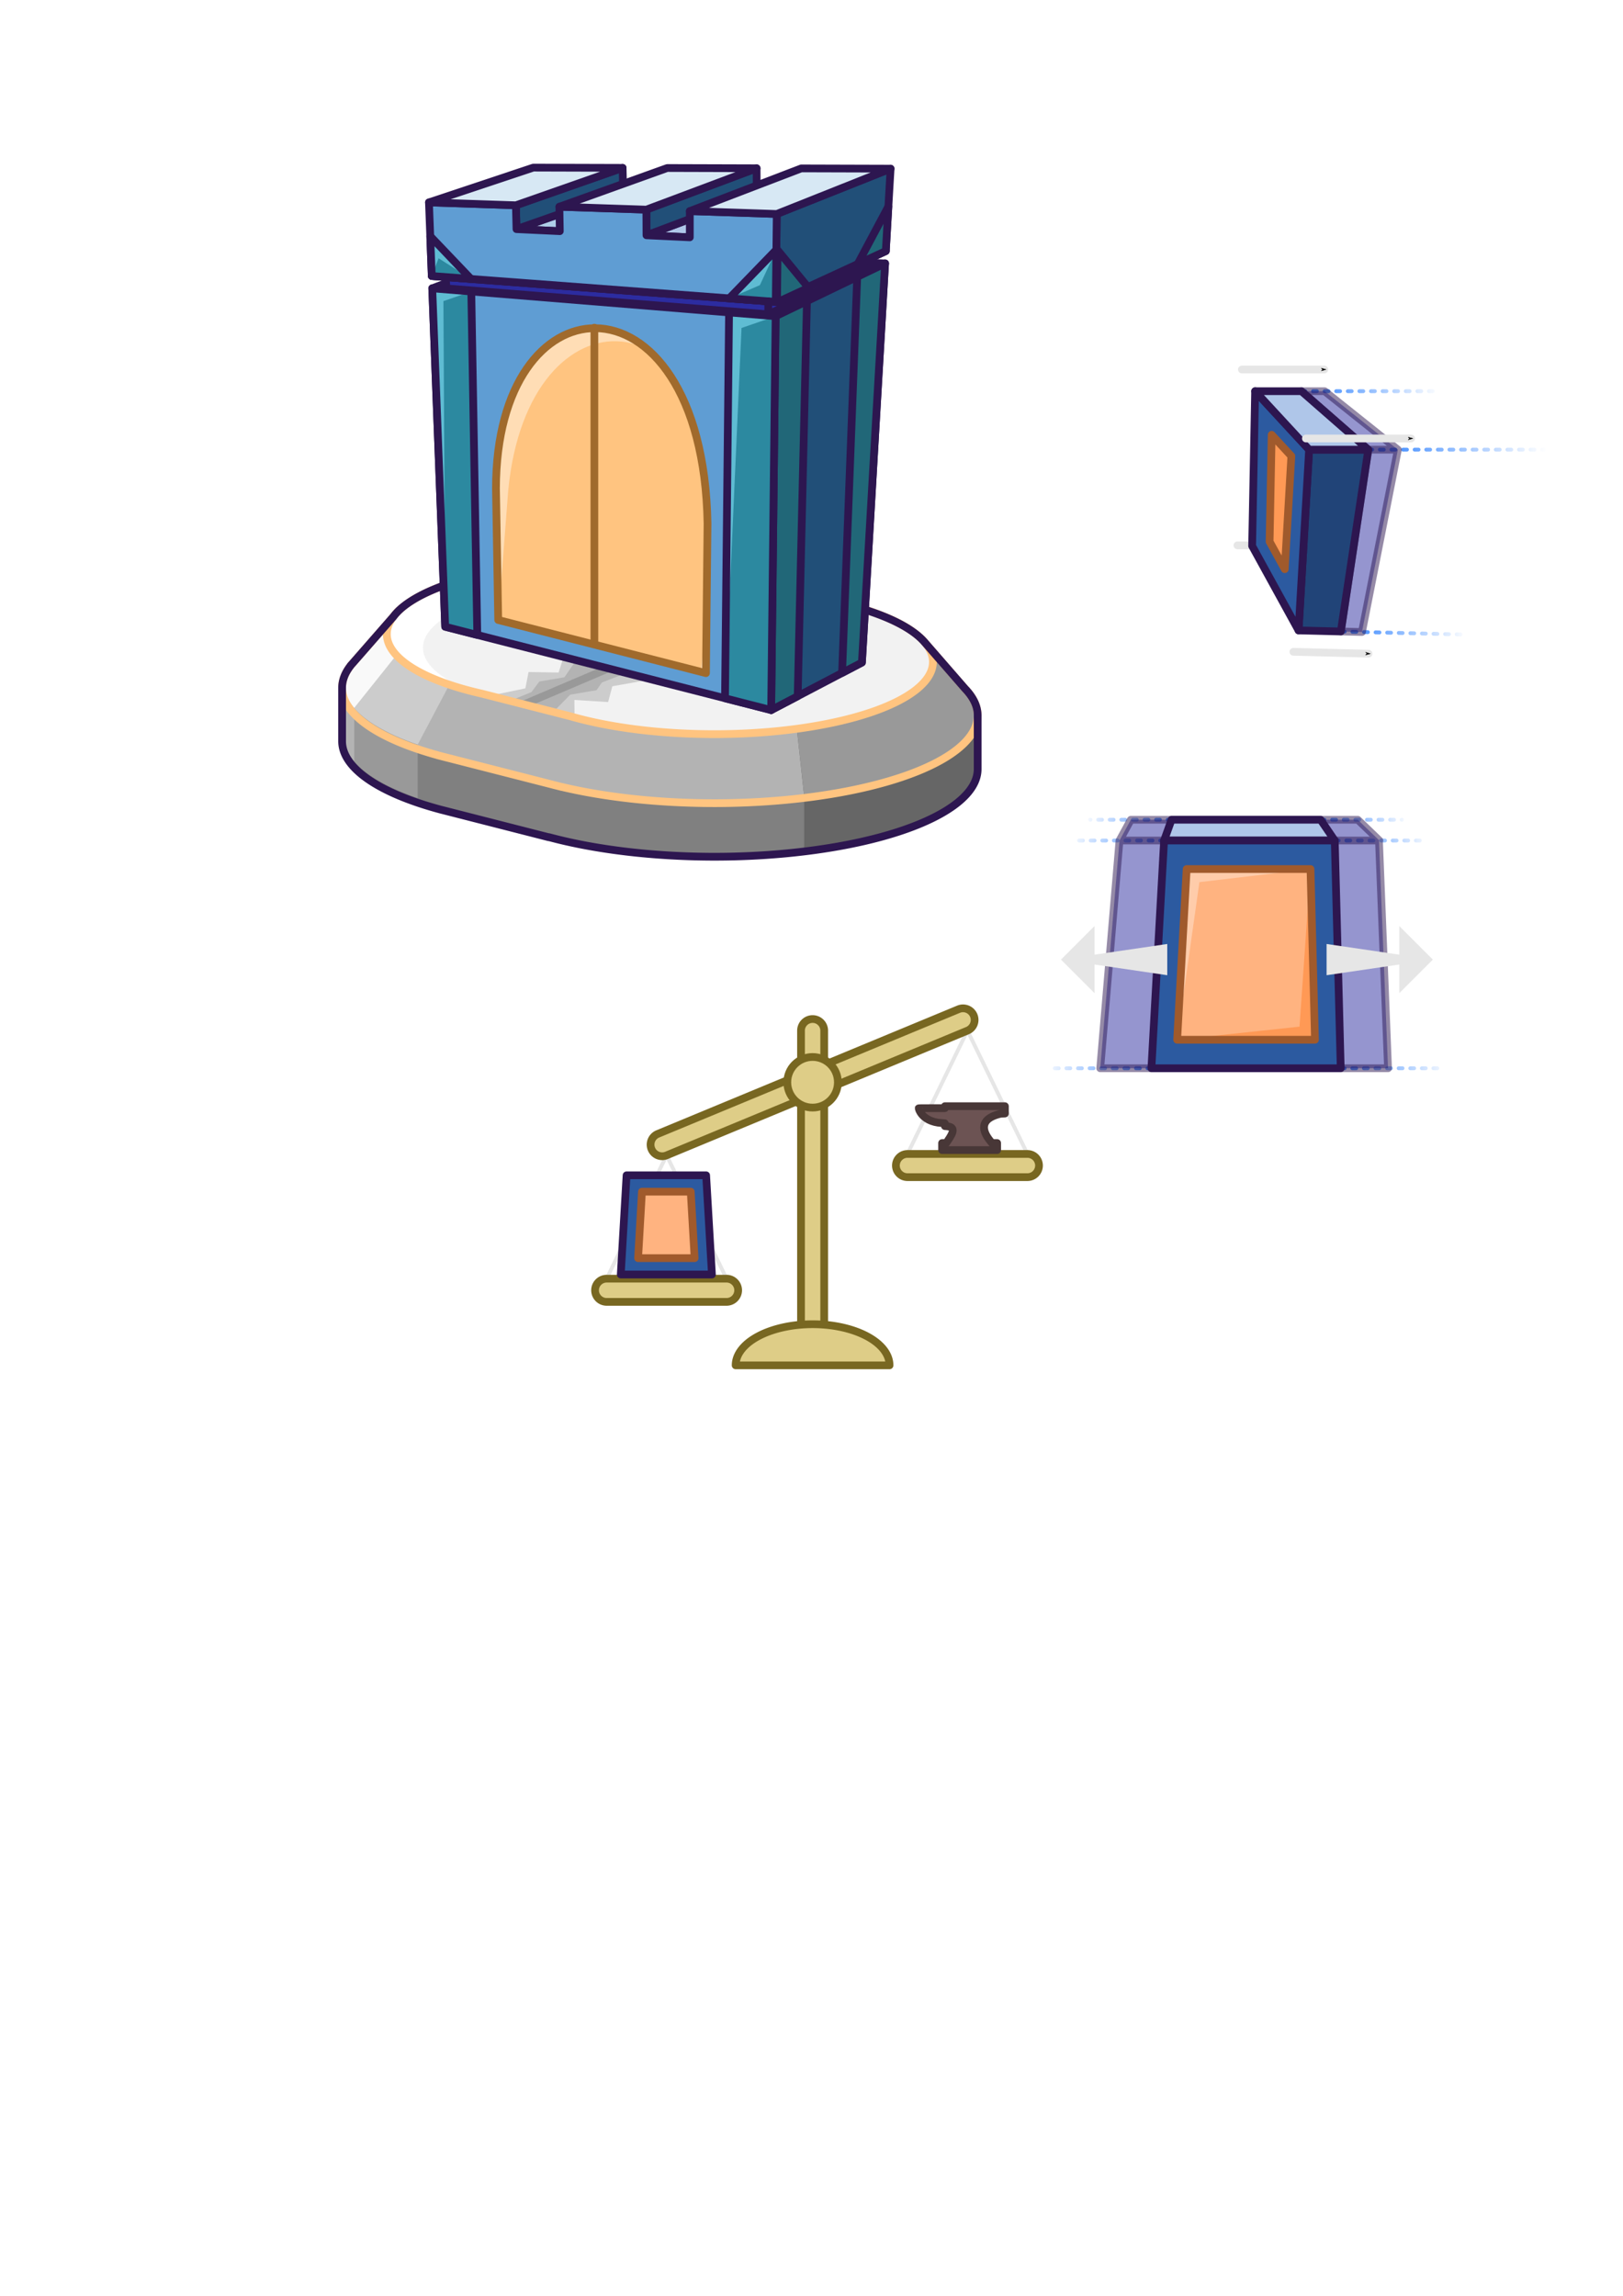 <?xml version="1.0" encoding="UTF-8" standalone="no"?>
<!-- Created with Inkscape (http://www.inkscape.org/) -->

<svg
   width="210mm"
   height="297mm"
   viewBox="0 0 210 297"
   version="1.1"
   id="svg5"
   sodipodi:docname="WallFactory-004.svg"
   inkscape:version="1.1 (c68e22c387, 2021-05-23)"
   xmlns:inkscape="http://www.inkscape.org/namespaces/inkscape"
   xmlns:sodipodi="http://sodipodi.sourceforge.net/DTD/sodipodi-0.dtd"
   xmlns:xlink="http://www.w3.org/1999/xlink"
   xmlns="http://www.w3.org/2000/svg"
   xmlns:svg="http://www.w3.org/2000/svg">
  <sodipodi:namedview
     id="namedview7"
     pagecolor="#ffffff"
     bordercolor="#666666"
     borderopacity="1.0"
     inkscape:pageshadow="2"
     inkscape:pageopacity="0.0"
     inkscape:pagecheckerboard="0"
     inkscape:document-units="mm"
     showgrid="false"
     inkscape:snap-smooth-nodes="true"
     inkscape:object-paths="true"
     inkscape:snap-global="false"
     inkscape:zoom="0.4850447"
     inkscape:cx="63.911635"
     inkscape:cy="188.64241"
     inkscape:window-width="1920"
     inkscape:window-height="951"
     inkscape:window-x="-8"
     inkscape:window-y="-8"
     inkscape:window-maximized="1"
     inkscape:current-layer="layer1"
     inkscape:snap-midpoints="true"
     inkscape:snap-object-midpoints="true"
     inkscape:object-nodes="true"
     inkscape:snap-intersection-paths="false"
     inkscape:snap-center="true" />
  <defs
     id="defs2">
    <inkscape:path-effect
       effect="taper_stroke"
       id="path-effect2362"
       is_visible="true"
       lpeversion="1"
       stroke_width="1.9"
       attach_start="0.5"
       end_offset="0.5"
       start_smoothing="0.5"
       end_smoothing="0.5"
       jointype="extrapolated"
       start_shape="center"
       end_shape="center"
       miter_limit="100" />
    <linearGradient
       inkscape:collect="always"
       xlink:href="#linearGradient470802"
       id="linearGradient470804"
       x1="165.149"
       y1="65.253"
       x2="178.032"
       y2="65.253"
       gradientUnits="userSpaceOnUse"
       gradientTransform="matrix(1.418,0,0,1.418,-66.046,-41.938)" />
    <linearGradient
       inkscape:collect="always"
       id="linearGradient470802">
      <stop
         style="stop-color:#2a7fff;stop-opacity:1;"
         offset="0"
         id="stop470798" />
      <stop
         style="stop-color:#2a7fff;stop-opacity:0;"
         offset="1"
         id="stop470800" />
    </linearGradient>
    <linearGradient
       inkscape:collect="always"
       xlink:href="#linearGradient470802"
       id="linearGradient470812"
       x1="171.25"
       y1="70.586"
       x2="187.65"
       y2="70.586"
       gradientUnits="userSpaceOnUse"
       gradientTransform="matrix(1.418,0,0,1.418,-66.046,-41.938)" />
    <linearGradient
       inkscape:collect="always"
       xlink:href="#linearGradient470802"
       id="linearGradient470820"
       x1="168.743"
       y1="87.311"
       x2="180.514"
       y2="87.311"
       gradientUnits="userSpaceOnUse"
       gradientTransform="matrix(1.418,0,0,1.418,-66.046,-41.938)" />
    <marker
       style="overflow:visible"
       id="Arrow1Send"
       refX="0"
       refY="0"
       orient="auto"
       inkscape:stockid="Arrow1Send"
       inkscape:isstock="true">
      <path
         transform="matrix(-0.2,0,0,-0.2,-1.2,0)"
         style="fill:context-stroke;fill-rule:evenodd;stroke:context-stroke;stroke-width:1pt"
         d="M 0,0 5,-5 -12.5,0 5,5 Z"
         id="path17495" />
    </marker>
    <marker
       style="overflow:visible"
       id="marker471070"
       refX="0"
       refY="0"
       orient="auto"
       inkscape:stockid="Arrow1Send"
       inkscape:isstock="true">
      <path
         transform="matrix(-0.2,0,0,-0.2,-1.2,0)"
         style="fill:context-stroke;fill-rule:evenodd;stroke:context-stroke;stroke-width:1pt"
         d="M 0,0 5,-5 -12.5,0 5,5 Z"
         id="path471068" />
    </marker>
    <marker
       style="overflow:visible"
       id="marker471074"
       refX="0"
       refY="0"
       orient="auto"
       inkscape:stockid="Arrow1Send"
       inkscape:isstock="true">
      <path
         transform="matrix(-0.2,0,0,-0.2,-1.2,0)"
         style="fill:context-stroke;fill-rule:evenodd;stroke:context-stroke;stroke-width:1pt"
         d="M 0,0 5,-5 -12.5,0 5,5 Z"
         id="path471072" />
    </marker>
    <marker
       style="overflow:visible"
       id="marker471078"
       refX="0"
       refY="0"
       orient="auto"
       inkscape:stockid="Arrow1Send"
       inkscape:isstock="true">
      <path
         transform="matrix(-0.2,0,0,-0.2,-1.2,0)"
         style="fill:context-stroke;fill-rule:evenodd;stroke:context-stroke;stroke-width:1pt"
         d="M 0,0 5,-5 -12.5,0 5,5 Z"
         id="path471076" />
    </marker>
    <linearGradient
       inkscape:collect="always"
       xlink:href="#linearGradient470802"
       id="linearGradient618958"
       gradientTransform="matrix(5.204,0,0,0.893,-172.704,-153.616)"
       x1="66.181"
       y1="292.514"
       x2="68.783"
       y2="292.514"
       gradientUnits="userSpaceOnUse" />
    <linearGradient
       inkscape:collect="always"
       xlink:href="#linearGradient470802"
       id="linearGradient618964"
       gradientUnits="userSpaceOnUse"
       gradientTransform="matrix(-5.204,0,0,0.893,496.029,-153.616)"
       x1="66.181"
       y1="292.514"
       x2="68.783"
       y2="292.514" />
    <linearGradient
       inkscape:collect="always"
       xlink:href="#linearGradient470802"
       id="linearGradient618969"
       gradientUnits="userSpaceOnUse"
       gradientTransform="matrix(-4.75,0,0,1.786,466.826,-418.657)"
       x1="66.181"
       y1="292.514"
       x2="68.783"
       y2="292.514" />
    <linearGradient
       inkscape:collect="always"
       xlink:href="#linearGradient470802"
       id="linearGradient618974"
       gradientUnits="userSpaceOnUse"
       gradientTransform="matrix(4.75,0,0,1.786,-144.369,-418.657)"
       x1="66.181"
       y1="292.514"
       x2="68.783"
       y2="292.514" />
    <linearGradient
       inkscape:collect="always"
       xlink:href="#linearGradient470802"
       id="linearGradient618979"
       gradientUnits="userSpaceOnUse"
       gradientTransform="matrix(5.929,0,0,2.229,-220.06,-516.824)"
       x1="66.181"
       y1="292.514"
       x2="68.783"
       y2="292.514" />
    <linearGradient
       inkscape:collect="always"
       xlink:href="#linearGradient470802"
       id="linearGradient618984"
       gradientUnits="userSpaceOnUse"
       gradientTransform="matrix(-5.929,0,0,2.229,542.517,-516.824)"
       x1="66.181"
       y1="292.514"
       x2="68.783"
       y2="292.514" />
    <linearGradient
       inkscape:collect="always"
       xlink:href="#linearGradient470802"
       id="linearGradient800263"
       gradientUnits="userSpaceOnUse"
       gradientTransform="matrix(11.133,0,0,1.91,-509.564,-441.351)"
       x1="66.181"
       y1="292.514"
       x2="68.783"
       y2="292.514" />
  </defs>
  <g
     inkscape:label="Layer 1"
     inkscape:groupmode="layer"
     id="layer1">
    <path
       id="path842028"
       style="opacity:1;fill:#f9f9f9;fill-opacity:1;stroke:#cccccc;stroke-width:0.5;stroke-linecap:round;stroke-linejoin:round;stroke-miterlimit:4;stroke-dasharray:none;stroke-dashoffset:0;stroke-opacity:1"
       d="m 244.376,120.825 a 3.409,2.659 0 0 0 -2.926,1.298 2.182,2.114 0 0 0 -1.165,-0.343 2.182,2.114 0 0 0 -2.138,1.7 3.477,2.591 0 0 0 -1.339,-0.2 3.477,2.591 0 0 0 -3.477,2.591 3.477,2.591 0 0 0 3.477,2.591 3.477,2.591 0 0 0 1.95,-0.448 3.409,2.591 0 0 0 3.027,1.402 3.409,2.591 0 0 0 2.673,-0.985 2.591,2.046 0 0 0 2.1,0.849 2.591,2.046 0 0 0 2.022,-0.769 3.477,2.182 0 0 0 2.819,0.905 3.477,2.182 0 0 0 3.477,-2.182 3.477,2.182 0 0 0 -2.587,-2.109 3.477,2.523 0 0 0 0.132,-0.686 3.477,2.523 0 0 0 -3.477,-2.523 3.477,2.523 0 0 0 -1.582,0.286 3.409,2.659 0 0 0 -2.986,-1.377 z" />
    <path
       id="path841757"
       style="opacity:1;fill:#f9f9f9;fill-opacity:1;stroke:#cccccc;stroke-width:0.5;stroke-linecap:round;stroke-linejoin:round;stroke-miterlimit:4;stroke-dasharray:none;stroke-dashoffset:0;stroke-opacity:1"
       d="m 237.734,125.325 a 2.722,2.366 0 0 0 -2.366,1.197 4.964,3.527 0 0 0 -3.612,-1.108 4.964,3.527 0 0 0 -4.099,1.541 3.79,2.768 0 0 0 -0.492,-0.023 3.79,2.768 0 0 0 -3.79,2.768 3.79,2.768 0 0 0 3.79,2.768 3.79,2.768 0 0 0 2.116,-0.472 4.964,3.527 0 0 0 2.475,0.472 4.964,3.527 0 0 0 2.694,-0.565 4.324,2.634 0 0 0 3.285,0.922 4.324,2.634 0 0 0 4.324,-2.634 4.324,2.634 0 0 0 -1.649,-2.069 2.722,2.366 0 0 0 0.047,-0.431 2.722,2.366 0 0 0 -2.722,-2.366 z" />
    <path
       style="opacity:1;fill:#afc6e9;fill-opacity:1;stroke:#2d1650;stroke-width:1;stroke-linecap:round;stroke-linejoin:round;stroke-miterlimit:4;stroke-dasharray:none;stroke-dashoffset:0;stroke-opacity:1"
       d="m 97.915,25.085 -8.662,5.618 -5.606,-0.265 z"
       id="path706958" />
    <path
       style="opacity:1;fill:#214f78;fill-opacity:1;stroke:#2d1650;stroke-width:1;stroke-linecap:round;stroke-linejoin:round;stroke-miterlimit:4;stroke-dasharray:none;stroke-dashoffset:0;stroke-opacity:1"
       d="m 97.898,21.768 0.017,3.317 -14.268,5.352 -0.017,-3.317 z"
       id="path706954" />
    <path
       style="opacity:1;fill:#afcee9;fill-opacity:1;stroke:#2d1650;stroke-width:1;stroke-linecap:round;stroke-linejoin:round;stroke-miterlimit:4;stroke-dasharray:none;stroke-dashoffset:0;stroke-opacity:1"
       d="m 80.635,24.8 -8.202,5.106 -5.606,-0.265 z"
       id="path706956" />
    <path
       style="opacity:1;fill:#214f78;fill-opacity:1;stroke:#2d1650;stroke-width:1;stroke-linecap:round;stroke-linejoin:round;stroke-miterlimit:4;stroke-dasharray:none;stroke-dashoffset:0;stroke-opacity:1"
       d="m 80.561,21.717 0.074,3.083 -13.808,4.841 -0.074,-3.083 z"
       id="path706919" />
    <path
       style="opacity:1;fill:none;fill-opacity:1;stroke:#2d1650;stroke-width:1;stroke-linecap:round;stroke-linejoin:round;stroke-miterlimit:4;stroke-dasharray:none;stroke-dashoffset:0;stroke-opacity:1"
       d="M 114.521,34.079 69.548,32.107 55.929,37.299"
       id="path638929"
       sodipodi:nodetypes="ccc" />
    <path
       style="opacity:1;fill:#2c2ca0;fill-opacity:1;stroke:#2d1650;stroke-width:1;stroke-linecap:round;stroke-linejoin:round;stroke-miterlimit:4;stroke-dasharray:none;stroke-dashoffset:0;stroke-opacity:1"
       d="m 57.674,35.843 0.09,1.471 41.645,3.354 13.278,-6.347 0.064,-0.982 -13.341,5.641 z"
       id="path644515" />
    <path
       style="opacity:1;fill:none;fill-opacity:1;stroke:url(#linearGradient618964);stroke-width:0.5;stroke-linecap:round;stroke-linejoin:round;stroke-miterlimit:4;stroke-dasharray:0.5, 1;stroke-dashoffset:0;stroke-opacity:1"
       d="M 150.621,108.736 H 139.08"
       id="path618962" />
    <path
       style="opacity:1;fill:none;fill-opacity:1;stroke:url(#linearGradient618969);stroke-width:0.5;stroke-linecap:round;stroke-linejoin:round;stroke-miterlimit:4;stroke-dasharray:0.5, 1;stroke-dashoffset:0;stroke-opacity:1"
       d="M 151.586,106.048 H 141.053"
       id="path618967" />
    <path
       style="opacity:1;fill:none;fill-opacity:1;stroke:url(#linearGradient618974);stroke-width:0.5;stroke-linecap:round;stroke-linejoin:round;stroke-miterlimit:4;stroke-dasharray:0.5, 1;stroke-dashoffset:0;stroke-opacity:1"
       d="m 170.871,106.048 h 10.533"
       id="path618972" />
    <path
       style="opacity:1;fill:none;fill-opacity:1;stroke:url(#linearGradient618979);stroke-width:0.5;stroke-linecap:round;stroke-linejoin:round;stroke-miterlimit:4;stroke-dasharray:0.5, 1;stroke-dashoffset:0;stroke-opacity:1"
       d="m 173.475,138.198 h 13.149"
       id="path618977" />
    <path
       style="opacity:1;fill:none;fill-opacity:1;stroke:url(#linearGradient618984);stroke-width:0.5;stroke-linecap:round;stroke-linejoin:round;stroke-miterlimit:4;stroke-dasharray:0.5, 1;stroke-dashoffset:0;stroke-opacity:1"
       d="M 148.982,138.198 H 135.833"
       id="path618982" />
    <path
       style="opacity:1;fill:none;fill-opacity:1;stroke:url(#linearGradient618958);stroke-width:0.5;stroke-linecap:round;stroke-linejoin:round;stroke-miterlimit:4;stroke-dasharray:0.5, 1;stroke-dashoffset:0;stroke-opacity:1"
       d="m 172.704,108.736 h 11.541"
       id="path613699" />
    <path
       id="path608787"
       style="opacity:0.5;fill:#2c2ca0;fill-opacity:1;stroke:#2d1650;stroke-width:1;stroke-linecap:round;stroke-linejoin:round;stroke-miterlimit:4;stroke-dasharray:none;stroke-dashoffset:0;stroke-opacity:1"
       d="m 144.851,108.736 -2.492,29.461 h 37.239 l -1.173,-29.461 z m 0,0 h 33.623 l -2.79,-2.688 h -29.365 z" />
    <path
       id="path549712"
       style="fill:#808080;stroke:none;stroke-width:3.78;stroke-linecap:round;stroke-linejoin:round;stroke-opacity:1;fill-opacity:1"
       d="M 295.629 274.297 A 106.749 35.259 0 0 0 194.516 298.254 L 194.512 298.254 L 194.424 298.354 A 106.749 35.259 0 0 0 192.127 300.982 L 172.217 323.748 A 128.593 42.805 0 0 0 171.287 324.811 L 171.105 325.018 L 171.143 325.018 A 128.593 42.805 0 0 0 167.035 335.703 L 167.035 361.852 A 128.593 42.805 0 0 0 214.822 395.145 L 214.824 395.15 L 267.957 408.729 L 268.059 408.684 A 128.593 42.805 0 0 0 348.766 418.236 A 128.593 42.805 0 0 0 477.359 375.432 L 477.359 349.283 A 128.593 42.805 0 0 0 473.277 338.598 L 473.285 338.598 L 473.201 338.502 A 128.593 42.805 0 0 0 471.16 336.156 L 451.797 313.912 L 451.795 313.912 A 106.749 35.259 0 0 0 384.328 289.98 A 106.749 35.259 0 0 0 295.629 274.297 z "
       transform="scale(0.265)" />
    <path
       style="opacity:1;fill:none;fill-opacity:1;stroke:#e6e6e6;stroke-width:0.5;stroke-linecap:round;stroke-linejoin:round;stroke-miterlimit:4;stroke-dasharray:none;stroke-dashoffset:0;stroke-opacity:1"
       d="m 86.252,149.464 7.757,15.953"
       id="path529079"
       sodipodi:nodetypes="cc" />
    <path
       style="opacity:1;fill:none;fill-opacity:1;stroke:#e6e6e6;stroke-width:0.5;stroke-linecap:round;stroke-linejoin:round;stroke-miterlimit:4;stroke-dasharray:none;stroke-dashoffset:0;stroke-opacity:1"
       d="m 86.252,149.464 -7.757,15.953"
       id="path529161"
       sodipodi:nodetypes="cc" />
    <path
       style="opacity:1;fill:none;fill-opacity:1;stroke:#e6e6e6;stroke-width:0.5;stroke-linecap:round;stroke-linejoin:round;stroke-miterlimit:4;stroke-dasharray:none;stroke-dashoffset:0;stroke-opacity:1"
       d="m 125.18,133.329 7.757,15.953"
       id="path529268"
       sodipodi:nodetypes="cc" />
    <path
       style="opacity:1;fill:none;fill-opacity:1;stroke:#e6e6e6;stroke-width:0.5;stroke-linecap:round;stroke-linejoin:round;stroke-miterlimit:4;stroke-dasharray:none;stroke-dashoffset:0;stroke-opacity:1"
       d="m 125.18,133.329 -7.757,15.953"
       id="path529270"
       sodipodi:nodetypes="cc" />
    <path
       id="path545593"
       style="fill:#b3b3b3;stroke:none;stroke-width:3.78;stroke-linecap:round;stroke-linejoin:round;fill-opacity:1"
       d="M 295.629 292.898 A 128.593 42.805 0 0 0 231.348 298.631 L 194.514 298.256 L 172.217 323.748 A 128.593 42.805 0 0 0 171.289 324.811 L 171.107 325.018 L 171.143 325.018 A 128.593 42.805 0 0 0 167.035 335.705 A 128.593 42.805 0 0 0 213.648 368.654 L 213.66 368.688 L 215.379 369.127 A 128.593 42.805 0 0 0 219.406 370.156 L 268.477 382.695 A 128.593 42.805 0 0 0 272.551 383.736 L 274.221 384.164 L 274.252 384.143 A 128.593 42.805 0 0 0 348.766 392.09 A 128.593 42.805 0 0 0 477.359 349.283 A 128.593 42.805 0 0 0 473.277 338.598 L 473.285 338.598 L 473.201 338.502 A 128.593 42.805 0 0 0 471.16 336.156 L 451.797 313.912 L 419.717 313.586 A 128.593 42.805 0 0 0 408.26 311.361 L 398.66 300.334 L 366.582 300.008 A 128.593 42.805 0 0 0 295.629 292.898 z "
       transform="scale(0.265)" />
    <path
       id="path8609"
       style="font-variation-settings:normal;opacity:1;vector-effect:none;fill:#666666;fill-opacity:1;stroke:none;stroke-width:1;stroke-linecap:butt;stroke-linejoin:miter;stroke-miterlimit:4;stroke-dasharray:none;stroke-dashoffset:0;stroke-opacity:1;-inkscape-stroke:none;stop-color:#000000;stop-opacity:1"
       d="m 107.81,89.268 -4.725,4.847 0.966,8.925 v 6.915 a 34.024,11.326 0 0 0 22.25,-10.623 v -6.918 h -7.089 A 34.024,11.326 0 0 0 107.81,89.268 Z" />
    <path
       id="path3977"
       style="font-variation-settings:normal;opacity:1;vector-effect:none;fill:#999999;fill-opacity:1;stroke:none;stroke-width:1;stroke-linecap:butt;stroke-linejoin:miter;stroke-miterlimit:4;stroke-dasharray:none;stroke-dashoffset:0;stroke-opacity:1;-inkscape-stroke:none;stop-color:#000000;stop-opacity:1"
       d="m 52.321,88.2 a 34.024,11.326 0 0 0 -0.743,0.286 h -7.089 v 6.918 a 34.024,11.326 0 0 0 9.558,7.844 v -6.918 z" />
    <path
       id="path3767"
       style="font-variation-settings:normal;opacity:1;vector-effect:none;fill:#b3b3b3;fill-opacity:1;stroke:none;stroke-width:1;stroke-linecap:butt;stroke-linejoin:miter;stroke-miterlimit:4;stroke-dasharray:none;stroke-dashoffset:0;stroke-opacity:1;-inkscape-stroke:none;stop-color:#000000;stop-opacity:1"
       d="m 44.489,88.486 v 6.918 a 34.024,11.326 0 0 0 1.346,3.092 v -6.918 l 0.223,-3.092 z" />
    <path
       id="path8691"
       style="font-variation-settings:normal;opacity:1;vector-effect:none;fill:#999999;fill-opacity:1;stroke:none;stroke-width:1;stroke-linecap:butt;stroke-linejoin:miter;stroke-miterlimit:4;stroke-dasharray:none;stroke-dashoffset:0;stroke-opacity:1;-inkscape-stroke:none;stop-color:#000000;stop-opacity:1"
       d="m 113.921,82.999 -10.835,11.116 0.966,8.923 a 34.024,11.326 0 0 0 22.25,-10.623 34.024,11.326 0 0 0 -1.08,-2.827 h 0.002 l -0.022,-0.025 a 34.024,11.326 0 0 0 -0.54,-0.621 l -5.123,-5.885 z" />
    <path
       id="path3408"
       style="font-variation-settings:normal;opacity:1;vector-effect:none;fill:#cccccc;fill-opacity:1;stroke:none;stroke-width:1;stroke-linecap:butt;stroke-linejoin:miter;stroke-miterlimit:4;stroke-dasharray:none;stroke-dashoffset:0;stroke-opacity:1;-inkscape-stroke:none;stop-color:#000000;stop-opacity:1"
       d="m 63.557,78.329 a 34.024,11.326 0 0 0 -2.053,0.348 l -9.746,-0.099 -5.899,6.745 a 34.024,11.326 0 0 0 -0.246,0.281 l -0.048,0.055 h 0.009 a 34.024,11.326 0 0 0 -1.087,2.827 34.024,11.326 0 0 0 9.558,7.844 z" />
    <path
       id="path3262"
       style="fill:#f9f9f9;stroke:none;stroke-width:1;stroke-linecap:round;stroke-linejoin:round"
       d="m 51.759,78.577 -5.899,6.745 a 34.024,11.326 0 0 0 -0.246,0.281 l -0.048,0.055 h 0.009 a 34.024,11.326 0 0 0 -1.087,2.827 34.024,11.326 0 0 0 1.346,3.092 l 9.861,-12.344 -0.474,-0.622 z" />
    <path
       id="path3355"
       style="fill:none;stroke:#ffc480;stroke-width:3.78;stroke-linecap:round;stroke-linejoin:round;stroke-opacity:1"
       d="M 295.629 292.898 A 128.593 42.805 0 0 0 231.348 298.631 L 194.514 298.256 L 172.217 323.748 A 128.593 42.805 0 0 0 171.289 324.811 L 171.107 325.018 L 171.143 325.018 A 128.593 42.805 0 0 0 167.035 335.705 A 128.593 42.805 0 0 0 213.648 368.654 L 213.66 368.688 L 215.379 369.127 A 128.593 42.805 0 0 0 219.406 370.156 L 268.477 382.695 A 128.593 42.805 0 0 0 272.551 383.736 L 274.221 384.164 L 274.252 384.143 A 128.593 42.805 0 0 0 348.766 392.09 A 128.593 42.805 0 0 0 477.359 349.283 A 128.593 42.805 0 0 0 473.277 338.598 L 473.285 338.598 L 473.201 338.502 A 128.593 42.805 0 0 0 471.16 336.156 L 451.797 313.912 L 419.717 313.586 A 128.593 42.805 0 0 0 408.26 311.361 L 398.66 300.334 L 366.582 300.008 A 128.593 42.805 0 0 0 295.629 292.898 z "
       transform="scale(0.265)" />
    <path
       id="path544574"
       style="fill:#f2f2f2;stroke:none;stroke-width:3.78;stroke-linecap:round;stroke-linejoin:round;fill-opacity:1"
       d="M 295.629 274.299 A 106.749 35.259 0 0 0 188.879 309.557 A 106.749 35.259 0 0 0 225.094 336.02 L 225.09 336.021 L 225.143 336.035 A 106.749 35.259 0 0 0 235.422 338.662 L 278.268 349.611 A 106.749 35.259 0 0 0 288.492 352.225 L 288.883 352.324 L 288.896 352.32 A 106.749 35.259 0 0 0 348.766 358.396 A 106.749 35.259 0 0 0 455.514 323.137 A 106.749 35.259 0 0 0 384.197 289.877 A 106.749 35.259 0 0 0 295.629 274.299 z "
       transform="scale(0.265)" />
    <path
       style="opacity:1;fill:#cccccc;fill-opacity:1;stroke:none;stroke-width:1;stroke-linecap:round;stroke-linejoin:round;stroke-miterlimit:4;stroke-dasharray:none;stroke-dashoffset:0;stroke-opacity:1"
       d="m 63.646,89.951 4.334,-0.901 0.409,-2.114 3.887,0.068 0.614,-1.909 6.711,1.337 4.267,1.527 -4.637,0.818 -0.545,2.046 -4.364,-0.273 0.015,2.15 z"
       id="path582574" />
    <path
       style="opacity:1;fill:#b3b3b3;fill-opacity:1;stroke:none;stroke-width:1;stroke-linecap:round;stroke-linejoin:round;stroke-miterlimit:4;stroke-dasharray:none;stroke-dashoffset:0;stroke-opacity:1"
       d="m 66.178,90.598 2.587,-1.071 1.023,-1.364 3.239,-0.545 1.432,-2.08 6.546,1.534 -3.137,1.227 -0.682,0.989 -3.409,0.58 -2.087,2.139 z"
       id="path595416" />
    <path
       style="opacity:1;fill:none;fill-opacity:1;stroke:#999999;stroke-width:1;stroke-linecap:round;stroke-linejoin:round;stroke-miterlimit:4;stroke-dasharray:none;stroke-dashoffset:0;stroke-opacity:1"
       d="M 67.957,91.053 101.652,76.697"
       id="path555064" />
    <path
       id="path1503"
       style="fill:#ffffff;stroke:none;stroke-width:3.78;stroke-linecap:round;stroke-linejoin:round"
       d="M 295.627 274.297 A 106.749 35.259 0 0 0 188.879 309.557 A 106.749 35.259 0 0 0 230.09 337.379 A 100.315 32.877 0 0 1 206.51 316.229 A 100.315 32.877 0 0 1 306.826 283.35 A 100.315 32.877 0 0 1 401.668 305.518 A 100.315 32.877 0 0 0 401.67 305.52 A 106.749 35.259 0 0 0 295.627 274.297 z M 401.67 305.52 A 106.749 35.259 0 0 1 401.723 305.664 A 106.749 35.259 0 0 1 401.959 306.439 A 106.749 35.259 0 0 0 401.67 305.52 z M 401.959 306.441 A 106.749 35.259 0 0 1 402.141 307.217 A 106.749 35.259 0 0 1 402.27 307.996 A 106.749 35.259 0 0 1 402.35 308.777 A 106.749 35.259 0 0 1 402.375 309.557 A 106.749 35.259 0 0 1 402.375 309.576 A 106.749 35.259 0 0 0 402.377 309.557 A 106.749 35.259 0 0 0 401.959 306.441 z M 400.346 316.398 A 106.749 35.259 0 0 1 400.324 316.436 A 106.749 35.259 0 0 1 400.301 316.473 A 106.749 35.259 0 0 0 400.346 316.398 z M 398.766 318.645 A 106.749 35.259 0 0 1 398.738 318.682 A 106.749 35.259 0 0 1 398.709 318.717 A 106.749 35.259 0 0 0 398.766 318.645 z M 254.506 342.092 A 106.749 35.259 0 0 0 255.064 342.168 A 106.749 35.259 0 0 1 254.777 342.131 A 106.749 35.259 0 0 1 254.506 342.092 z M 336.75 342.092 A 106.749 35.259 0 0 1 336.479 342.131 A 106.749 35.259 0 0 1 336.188 342.168 A 106.749 35.259 0 0 0 336.75 342.092 z "
       transform="scale(0.265)" />
    <path
       id="ellipse3029"
       style="fill:none;stroke:#ffc480;stroke-width:3.78;stroke-linecap:round;stroke-linejoin:round;stroke-opacity:1"
       d="M 295.629 274.299 A 106.749 35.259 0 0 0 188.879 309.557 A 106.749 35.259 0 0 0 225.094 336.02 L 225.09 336.021 L 225.143 336.035 A 106.749 35.259 0 0 0 235.422 338.662 L 278.268 349.611 A 106.749 35.259 0 0 0 288.492 352.225 L 288.883 352.324 L 288.896 352.32 A 106.749 35.259 0 0 0 348.766 358.396 A 106.749 35.259 0 0 0 455.514 323.137 A 106.749 35.259 0 0 0 384.197 289.877 A 106.749 35.259 0 0 0 295.629 274.299 z "
       transform="scale(0.265)" />
    <path
       id="path434166"
       style="fill:none;stroke:#2d1650;stroke-width:3.78;stroke-linecap:round;stroke-linejoin:round;stroke-opacity:1"
       d="M 295.629 274.297 A 106.749 35.259 0 0 0 194.516 298.254 L 194.512 298.254 L 194.424 298.354 A 106.749 35.259 0 0 0 192.127 300.982 L 172.217 323.748 A 128.593 42.805 0 0 0 171.287 324.811 L 171.105 325.018 L 171.143 325.018 A 128.593 42.805 0 0 0 167.035 335.703 L 167.035 361.852 A 128.593 42.805 0 0 0 214.822 395.145 L 214.824 395.15 L 267.957 408.729 L 268.059 408.684 A 128.593 42.805 0 0 0 348.766 418.236 A 128.593 42.805 0 0 0 477.359 375.432 L 477.359 349.283 A 128.593 42.805 0 0 0 473.277 338.598 L 473.285 338.598 L 473.201 338.502 A 128.593 42.805 0 0 0 471.16 336.156 L 451.797 313.912 L 451.795 313.912 A 106.749 35.259 0 0 0 384.328 289.98 A 106.749 35.259 0 0 0 295.629 274.297 z "
       transform="scale(0.265)" />
    <path
       style="font-variation-settings:normal;opacity:1;vector-effect:none;fill:#d7e3f4;fill-opacity:1;stroke:none;stroke-width:1;stroke-linecap:butt;stroke-linejoin:miter;stroke-miterlimit:4;stroke-dasharray:none;stroke-dashoffset:0;stroke-opacity:1;-inkscape-stroke:none;stop-color:#000000;stop-opacity:1"
       d="m 213.668,38.777 7.758,-3.692 46.65,-0.973 -9.583,3.908 z"
       id="path6247"
       sodipodi:nodetypes="ccccc" />
    <path
       style="fill:none;fill-opacity:1;stroke:url(#linearGradient470804);stroke-width:0.5;stroke-linecap:round;stroke-linejoin:round;stroke-miterlimit:4;stroke-dasharray:0.5, 1;stroke-dashoffset:0;stroke-opacity:1"
       d="m 168.394,50.607 h 17.982"
       id="path469218" />
    <path
       style="fill:none;fill-opacity:1;stroke:url(#linearGradient470812);stroke-width:0.5;stroke-linecap:round;stroke-linejoin:round;stroke-miterlimit:4;stroke-dasharray:0.5, 1;stroke-dashoffset:0;stroke-opacity:1"
       d="m 177.044,58.169 h 22.969"
       id="path469220" />
    <path
       style="fill:none;fill-opacity:1;stroke:url(#linearGradient470820);stroke-width:0.5;stroke-linecap:round;stroke-linejoin:round;stroke-miterlimit:4;stroke-dasharray:0.5, 1;stroke-dashoffset:0;stroke-opacity:1"
       d="m 173.49,81.692 16.407,0.41"
       id="path469222" />
    <path
       style="fill:none;fill-opacity:1;stroke:#e6e6e6;stroke-width:1;stroke-linecap:round;stroke-linejoin:round;stroke-miterlimit:4;stroke-dasharray:none;stroke-opacity:1;marker-end:url(#Arrow1Send)"
       d="m 160.108,70.55 h 10.658"
       id="path468951" />
    <path
       id="path464845"
       style="opacity:0.5;fill:#2c2ca0;fill-opacity:1;stroke:#2d1650;stroke-width:1;stroke-linecap:round;stroke-linejoin:round;stroke-opacity:1"
       d="m 176.224,81.76 -2.734,-0.068 3.555,-23.522 h 3.828 z m -4.833,-31.153 h -2.997 l 8.65,7.563 h 3.828 z" />
    <path
       style="fill:#214478;fill-opacity:1;stroke:#2d1650;stroke-width:1;stroke-linejoin:round;stroke-opacity:1"
       d="m 169.388,58.169 -1.367,23.386 5.469,0.137 3.555,-23.522 z"
       id="path447781" />
    <path
       style="fill:#2c5aa0;fill-opacity:1;stroke:#2d1650;stroke-width:1;stroke-linejoin:round;stroke-opacity:1"
       d="m 168.021,81.555 -6.007,-10.931 0.387,-20.017 6.987,7.563 z"
       id="path451328" />
    <path
       style="fill:#afc6e9;fill-opacity:1;stroke:#2d1650;stroke-width:1;stroke-linejoin:round;stroke-opacity:1"
       d="m 177.044,58.169 -8.65,-7.563 h -5.994 l 6.987,7.563 z"
       id="path451330" />
    <path
       id="path451412"
       style="fill:#ff9955;fill-opacity:1;stroke:#a05a2c;stroke-width:1;stroke-linejoin:round;stroke-opacity:1"
       d="m 164.274,70.067 c 0.654,1.188 1.307,2.377 1.961,3.565 0.284,-4.877 0.569,-9.754 0.853,-14.631 -0.848,-0.919 -1.697,-1.837 -2.545,-2.756 -0.09,4.607 -0.179,9.215 -0.269,13.822 z" />
    <path
       style="fill:none;fill-opacity:1;stroke:#e6e6e6;stroke-width:1;stroke-linecap:round;stroke-linejoin:round;stroke-miterlimit:4;stroke-dasharray:none;stroke-opacity:1;marker-end:url(#Arrow1Send)"
       d="M 160.688,47.802 H 171.346"
       id="path468617" />
    <path
       style="fill:none;fill-opacity:1;stroke:#e6e6e6;stroke-width:1;stroke-linecap:round;stroke-linejoin:round;stroke-miterlimit:4;stroke-dasharray:none;stroke-opacity:1;marker-end:url(#Arrow1Send)"
       d="m 168.971,56.726 h 13.614"
       id="path468718" />
    <path
       style="fill:none;fill-opacity:1;stroke:#e6e6e6;stroke-width:1;stroke-linecap:round;stroke-linejoin:round;stroke-miterlimit:4;stroke-dasharray:none;stroke-opacity:1;marker-end:url(#Arrow1Send)"
       d="m 167.35,84.322 9.724,0.242"
       id="path468720" />
    <path
       style="opacity:1;fill:#5f8dd3;fill-opacity:1;stroke:none;stroke-width:1;stroke-linecap:round;stroke-linejoin:round;stroke-miterlimit:4;stroke-dasharray:none;stroke-dashoffset:0;stroke-opacity:1"
       d="m 213.668,38.777 -2.033,35.965 42.177,10.779 4.68,-47.5 z"
       id="path478037"
       sodipodi:nodetypes="ccccc" />
    <path
       id="path556968"
       style="opacity:1;fill:#2c5aa0;fill-opacity:1;stroke:none;stroke-width:1;stroke-linecap:round;stroke-linejoin:round;stroke-miterlimit:4;stroke-dasharray:none;stroke-dashoffset:0;stroke-opacity:1"
       d="m 216.151,41.377 c -0.572,10.137 -1.145,20.273 -1.717,30.41 12.016,3.074 24.033,6.147 36.049,9.221 1.322,-13.427 2.643,-26.854 3.965,-40.281 -12.766,0.217 -25.531,0.434 -38.297,0.65 z" />
    <path
       style="opacity:1;fill:#214478;fill-opacity:1;stroke:none;stroke-width:1;stroke-linecap:round;stroke-linejoin:round;stroke-miterlimit:4;stroke-dasharray:none;stroke-dashoffset:0;stroke-opacity:1"
       d="m 211.635,74.742 2.799,-2.955 36.049,9.221 3.329,4.513 z"
       id="path511971"
       sodipodi:nodetypes="ccccc" />
    <path
       style="opacity:1;fill:#afc6e9;fill-opacity:1;stroke:none;stroke-width:1;stroke-linecap:round;stroke-linejoin:round;stroke-miterlimit:4;stroke-dasharray:none;stroke-dashoffset:0;stroke-opacity:1"
       d="m 213.668,38.777 2.483,2.6 38.297,-0.65 4.045,-2.706 z"
       id="path512086"
       sodipodi:nodetypes="ccccc" />
    <path
       id="path558044"
       style="opacity:1;fill:#ffb380;fill-opacity:1;stroke:none;stroke-width:1;stroke-linecap:round;stroke-linejoin:round;stroke-miterlimit:4;stroke-dasharray:none;stroke-dashoffset:0;stroke-opacity:1"
       d="m 218.158,43.463 c -0.503,8.902 -1.005,17.805 -1.508,26.707 10.655,2.727 21.31,5.454 31.965,8.182 1.163,-11.823 2.326,-23.646 3.488,-35.469 -11.315,0.193 -22.63,0.387 -33.945,0.58 z" />
    <path
       style="opacity:1;fill:#214478;fill-opacity:1;stroke:none;stroke-width:1;stroke-linecap:round;stroke-linejoin:round;stroke-miterlimit:4;stroke-dasharray:none;stroke-dashoffset:0;stroke-opacity:1"
       d="m 253.812,85.521 11.741,-6.15 2.522,-45.258 -9.583,3.908 z"
       id="path488706" />
    <path
       id="path508335"
       style="opacity:1;fill:#2c5aa0;fill-opacity:1;stroke:none;stroke-width:1;stroke-linecap:round;stroke-linejoin:round;stroke-miterlimit:4;stroke-dasharray:none;stroke-dashoffset:0;stroke-opacity:1"
       d="m 263.512,35.974 -5.019,2.047 -4.68,47.5 3.524,-1.846 a 11.668,42.959 0 0 0 6.451,-38.417 11.668,42.959 0 0 0 -0.275,-9.284 z" />
    <path
       style="opacity:1;fill:#ffccaa;fill-opacity:1;stroke:none;stroke-width:1;stroke-linecap:round;stroke-linejoin:round;stroke-miterlimit:4;stroke-dasharray:none;stroke-dashoffset:0;stroke-opacity:1"
       d="m 230.768,73.783 3.921,-28.678 17.415,-2.223 -19.102,0.328 z"
       id="path520236" />
    <path
       style="opacity:1;fill:#ff9955;fill-opacity:1;stroke:none;stroke-width:1;stroke-linecap:round;stroke-linejoin:round;stroke-miterlimit:4;stroke-dasharray:none;stroke-dashoffset:0;stroke-opacity:1"
       d="m 216.651,70.17 14.117,3.613 2.234,-30.572 -3.818,27.991 z"
       id="path562311"
       sodipodi:nodetypes="ccccc" />
    <path
       style="opacity:1;fill:#ff9955;fill-opacity:1;stroke:none;stroke-width:1;stroke-linecap:round;stroke-linejoin:round;stroke-miterlimit:4;stroke-dasharray:none;stroke-dashoffset:0;stroke-opacity:1"
       d="m 230.768,73.783 17.848,4.568 3.488,-35.469 -5.072,32.887 z"
       id="path521716" />
    <path
       style="opacity:1;fill:#ffccaa;fill-opacity:1;stroke:none;stroke-width:1;stroke-linecap:round;stroke-linejoin:round;stroke-miterlimit:4;stroke-dasharray:none;stroke-dashoffset:0;stroke-opacity:1"
       d="m 216.651,70.17 3.463,-25.064 12.889,-1.895 h -14.575 z"
       id="path562134"
       sodipodi:nodetypes="ccccc" />
    <path
       style="opacity:1;fill:#ff7f2a;fill-opacity:1;stroke:#c87137;stroke-width:1;stroke-linecap:round;stroke-linejoin:round;stroke-miterlimit:4;stroke-dasharray:none;stroke-dashoffset:0;stroke-opacity:1"
       d="M 233.002,43.211 230.768,73.783"
       id="path562483" />
    <path
       id="path491185"
       style="opacity:1;fill:none;fill-opacity:1;stroke:#a05a2c;stroke-width:1;stroke-linecap:round;stroke-linejoin:round;stroke-miterlimit:4;stroke-dasharray:none;stroke-dashoffset:0;stroke-opacity:1"
       d="m 218.158,43.463 -1.508,26.707 31.965,8.182 3.488,-35.469 z"
       sodipodi:nodetypes="ccccc" />
    <path
       style="color:#000000;fill:#decd87;stroke:#786721;stroke-linecap:round;stroke-linejoin:round;-inkscape-stroke:none;fill-opacity:1"
       d="m 105.143,131.829 a 1.5,1.5 0 0 0 -1.5,1.5 v 41.184 a 1.5,1.5 0 0 0 1.5,1.5 1.5,1.5 0 0 0 1.5,-1.5 V 133.329 a 1.5,1.5 0 0 0 -1.5,-1.5 z"
       id="path524180" />
    <path
       id="path524004"
       style="opacity:1;fill:#decd87;fill-opacity:1;stroke:#786721;stroke-width:1;stroke-linecap:round;stroke-linejoin:round;stroke-miterlimit:4;stroke-dasharray:none;stroke-dashoffset:0;stroke-opacity:1"
       d="m 105.142,171.31 a 9.955,5.318 0 0 0 -9.955,5.319 h 19.91 a 9.955,5.318 0 0 0 -9.955,-5.319 z" />
    <path
       style="color:#000000;fill:#decd87;fill-opacity:1;stroke:#786721;stroke-linecap:round;stroke-linejoin:round;-inkscape-stroke:none"
       d="m 85.104,146.693 a 1.5,1.5 0 0 0 -0.811,1.96 1.5,1.5 0 0 0 1.96,0.811 l 38.927,-16.135 a 1.5,1.5 0 0 0 0.811,-1.96 1.5,1.5 0 0 0 -1.96,-0.811 z"
       id="path524182" />
    <circle
       style="opacity:1;fill:#decd87;fill-opacity:1;stroke:#786721;stroke-width:1;stroke-linecap:round;stroke-linejoin:round;stroke-miterlimit:4;stroke-dasharray:none;stroke-dashoffset:0;stroke-opacity:1"
       id="path526460"
       cx="105.142"
       cy="140.011"
       r="3.273" />
    <g
       id="path526575"
       style="fill:#ffeeaa;fill-opacity:1;stroke:#000000;stroke-opacity:1"
       transform="translate(0.066,1.023)">
      <path
         style="color:#000000;fill:#ffeeaa;fill-opacity:1;stroke:#000000;stroke-width:3;stroke-linecap:round;stroke-linejoin:round;stroke-opacity:1;-inkscape-stroke:none"
         d="M 78.429,165.895 H 93.943"
         id="path526659" />
      <path
         style="color:#000000;fill:#decd87;fill-opacity:1;stroke:#786721;stroke-linecap:round;stroke-linejoin:round;stroke-opacity:1;-inkscape-stroke:none"
         d="m 78.43,164.395 a 1.5,1.5 0 0 0 -1.5,1.5 1.5,1.5 0 0 0 1.5,1.5 h 15.514 a 1.5,1.5 0 0 0 1.5,-1.5 1.5,1.5 0 0 0 -1.5,-1.5 z"
         id="path526661" />
    </g>
    <g
       id="g529266"
       style="fill:#ffeeaa;fill-opacity:1;stroke:#000000;stroke-opacity:1"
       transform="translate(38.993,-15.112)">
      <path
         style="color:#000000;fill:#ffeeaa;fill-opacity:1;stroke:#000000;stroke-width:3;stroke-linecap:round;stroke-linejoin:round;stroke-opacity:1;-inkscape-stroke:none"
         d="M 78.429,165.895 H 93.943"
         id="path529262" />
      <path
         style="color:#000000;fill:#decd87;fill-opacity:1;stroke:#786721;stroke-linecap:round;stroke-linejoin:round;stroke-opacity:1;-inkscape-stroke:none"
         d="m 78.43,164.395 a 1.5,1.5 0 0 0 -1.5,1.5 1.5,1.5 0 0 0 1.5,1.5 h 15.514 a 1.5,1.5 0 0 0 1.5,-1.5 1.5,1.5 0 0 0 -1.5,-1.5 z"
         id="path529264" />
    </g>
    <path
       style="opacity:1;fill:#2c5aa0;fill-opacity:1;stroke:#2d1650;stroke-width:1;stroke-linecap:round;stroke-linejoin:round;stroke-miterlimit:4;stroke-dasharray:none;stroke-dashoffset:0;stroke-opacity:1"
       d="m 81.071,152.046 -0.75,12.833 h 11.796 l -0.75,-12.833 z"
       id="path529424" />
    <path
       id="path532474"
       style="opacity:1;fill:#ffb380;fill-opacity:1;stroke:#a05a2c;stroke-width:1;stroke-linecap:round;stroke-linejoin:round;stroke-miterlimit:4;stroke-dasharray:none;stroke-dashoffset:0;stroke-opacity:1"
       d="m 82.563,162.762 c 2.438,0 4.875,0 7.312,0 -0.167,-2.867 -0.333,-5.733 -0.5,-8.6 -2.104,0 -4.208,0 -6.312,0 -0.167,2.867 -0.333,5.733 -0.5,8.6 z" />
    <path
       style="fill:#6c5353;stroke:#483737;stroke-width:1;stroke-linecap:round;stroke-linejoin:round"
       d="m 121.898,148.328 v -0.456 h 0.264 0.264 l 0.172,-0.249 c 0.488,-0.705 0.674,-1.087 0.675,-1.384 0.001,-0.337 -0.24,-0.498 -0.812,-0.541 l -0.197,-0.015 v -0.188 c 0,-0.18 -0.002,-0.188 -0.041,-0.188 -0.152,-10e-4 -0.682,-0.046 -0.865,-0.074 -1.175,-0.177 -2.064,-0.779 -2.424,-1.642 -0.041,-0.098 -0.074,-0.19 -0.074,-0.205 0,-0.022 0.316,-0.028 1.702,-0.028 h 1.702 v -0.127 -0.127 h 3.881 3.881 v 0.474 0.474 l -0.279,0.011 c -0.236,0.009 -0.321,0.022 -0.549,0.086 -0.868,0.242 -1.434,0.589 -1.694,1.039 -0.234,0.404 -0.238,0.866 -0.012,1.406 0.141,0.336 0.347,0.66 0.676,1.06 l 0.178,0.216 h 0.337 0.337 v 0.456 0.456 h -3.56 -3.56 z"
       id="path541322" />
    <path
       style="opacity:1;fill:#afc6e9;fill-opacity:1;stroke:#2d1650;stroke-width:1;stroke-linecap:round;stroke-linejoin:round;stroke-miterlimit:4;stroke-dasharray:none;stroke-dashoffset:0;stroke-opacity:1"
       d="m 150.621,108.736 h 22.082 l -1.832,-2.688 h -19.286 z"
       id="path599760" />
    <path
       style="opacity:1;fill:#2c5aa0;fill-opacity:1;stroke:#2d1650;stroke-width:1;stroke-linecap:round;stroke-linejoin:round;stroke-miterlimit:4;stroke-dasharray:none;stroke-dashoffset:0;stroke-opacity:1"
       d="m 150.621,108.736 -1.639,29.461 H 173.475 l -0.771,-29.461 z"
       id="path599762" />
    <path
       id="path601870"
       style="opacity:1;fill:#ffb380;fill-opacity:1;stroke:none;stroke-width:1;stroke-linecap:round;stroke-linejoin:round;stroke-miterlimit:4;stroke-dasharray:none;stroke-dashoffset:0;stroke-opacity:1"
       d="m 152.313,134.509 c 5.944,0 11.888,0 17.832,0 -0.193,-7.361 -0.387,-14.722 -0.58,-22.084 -5.341,0 -10.682,0 -16.023,0 -0.41,7.361 -0.819,14.722 -1.229,22.084 z" />
    <path
       style="opacity:1;fill:#ffccaa;fill-opacity:1;stroke:none;stroke-width:0.5;stroke-linecap:round;stroke-linejoin:round;stroke-miterlimit:4;stroke-dasharray:0.5, 1;stroke-dashoffset:0;stroke-opacity:1"
       d="m 152.313,134.509 1.229,-22.084 h 16.023 l -14.375,1.694 z"
       id="path619020" />
    <path
       style="opacity:1;fill:#ff9955;fill-opacity:1;stroke:none;stroke-width:0.5;stroke-linecap:round;stroke-linejoin:round;stroke-miterlimit:4;stroke-dasharray:0.5, 1;stroke-dashoffset:0;stroke-opacity:1"
       d="m 152.313,134.509 h 17.832 l -0.58,-22.084 -1.42,20.388 z"
       id="path620987" />
    <path
       id="path620916"
       style="opacity:1;fill:none;fill-opacity:1;stroke:#a05a2c;stroke-width:1;stroke-linecap:round;stroke-linejoin:round;stroke-miterlimit:4;stroke-dasharray:none;stroke-dashoffset:0;stroke-opacity:1"
       d="m 152.313,134.509 c 5.944,0 11.888,0 17.832,0 -0.193,-7.361 -0.387,-14.722 -0.58,-22.084 -5.341,0 -10.682,0 -16.023,0 -0.41,7.361 -0.819,14.722 -1.229,22.084 z" />
    <path
       id="rect622530"
       style="opacity:1;fill:#e6e6e6;stroke-width:0.5;stroke-linecap:round;stroke-linejoin:round;stroke-dasharray:0.5, 1"
       d="m 185.396,124.139 -4.339,-4.339 v 3.702 l -9.41,-1.383 V 126.16 l 9.41,-1.383 v 3.702 z" />
    <path
       id="path625409"
       style="opacity:1;fill:#e6e6e6;stroke-width:0.5;stroke-linecap:round;stroke-linejoin:round;stroke-dasharray:0.5, 1"
       d="m 137.282,124.139 4.339,-4.339 v 3.702 l 9.41,-1.383 V 126.16 l -9.41,-1.383 v 3.702 z" />
    <path
       style="opacity:1;fill:#5f9dd3;fill-opacity:1;stroke:none;stroke-width:1;stroke-linecap:round;stroke-linejoin:round;stroke-miterlimit:4;stroke-dasharray:none;stroke-dashoffset:0;stroke-opacity:1"
       d="M 57.605,81.08 55.929,37.299 100.356,40.908 99.782,91.859 Z"
       id="path639658" />
    <path
       style="opacity:1;fill:none;fill-opacity:1;stroke:#2d1650;stroke-width:1;stroke-linecap:round;stroke-linejoin:round;stroke-miterlimit:4;stroke-dasharray:none;stroke-dashoffset:0;stroke-opacity:1"
       d="m 55.868,35.707 44.509,3.346"
       id="path633117" />
    <path
       style="opacity:1;fill:none;fill-opacity:1;stroke:#2d1650;stroke-width:1;stroke-linecap:round;stroke-linejoin:round;stroke-miterlimit:4;stroke-dasharray:none;stroke-dashoffset:0;stroke-opacity:1"
       d="m 100.377,39.052 14.237,-6.575"
       id="path638487" />
    <path
       style="opacity:1;fill:#214f78;fill-opacity:1;stroke:#2d1650;stroke-width:1;stroke-linecap:round;stroke-linejoin:round;stroke-miterlimit:4;stroke-dasharray:none;stroke-dashoffset:0;stroke-opacity:1"
       d="m 99.782,91.859 11.741,-6.15 2.998,-51.63 -14.165,6.829 z"
       id="path643944" />
    <path
       style="opacity:1;fill:#214f78;fill-opacity:1;stroke:#2d1650;stroke-width:1;stroke-linecap:round;stroke-linejoin:round;stroke-miterlimit:4;stroke-dasharray:none;stroke-dashoffset:0;stroke-opacity:1"
       d="m 115.233,21.819 -14.728,5.864 -0.128,11.369 14.237,-6.575 z"
       id="path643948" />
    <path
       style="opacity:1;fill:#5f9dd3;fill-opacity:1;stroke:#2d1650;stroke-width:1;stroke-linecap:round;stroke-linejoin:round;stroke-miterlimit:4;stroke-dasharray:none;stroke-dashoffset:0;stroke-opacity:1"
       d="m 55.868,35.707 -0.365,-9.524 11.251,0.375 0.074,3.083 5.605,0.265 -0.055,-3.161 11.252,0.375 0.017,3.317 5.606,0.265 0.002,-3.394 11.25,0.375 -0.128,11.369 z"
       id="path687866" />
    <path
       style="opacity:1;fill:#d7e8f4;fill-opacity:1;stroke:#2d1650;stroke-width:1;stroke-linecap:round;stroke-linejoin:round;stroke-miterlimit:4;stroke-dasharray:none;stroke-dashoffset:0;stroke-opacity:1"
       d="M 66.753,26.558 80.561,21.717 69.003,21.683 55.503,26.183 Z"
       id="path689670" />
    <path
       style="opacity:1;fill:#d7e8f4;fill-opacity:1;stroke:#2d1650;stroke-width:1;stroke-linecap:round;stroke-linejoin:round;stroke-miterlimit:4;stroke-dasharray:none;stroke-dashoffset:0;stroke-opacity:1"
       d="m 72.378,26.746 13.961,-5.012 11.559,0.034 -14.268,5.352 z"
       id="path689672" />
    <path
       style="opacity:1;fill:#d7e8f4;fill-opacity:1;stroke:#2d1650;stroke-width:1;stroke-linecap:round;stroke-linejoin:round;stroke-miterlimit:4;stroke-dasharray:none;stroke-dashoffset:0;stroke-opacity:1"
       d="M 89.255,27.308 103.677,21.785 l 11.556,0.034 -14.728,5.864 z"
       id="path689674" />
    <path
       id="path742041"
       style="opacity:1;fill:#216778;fill-opacity:1;stroke:#2d1650;stroke-width:3.78;stroke-linecap:round;stroke-linejoin:round;stroke-miterlimit:4;stroke-dasharray:none;stroke-dashoffset:0;stroke-opacity:1"
       d="M 379.666 122.092 L 379.377 147.6 L 379.379 147.6 L 394.783 140.484 L 379.666 122.092 z "
       transform="scale(0.265)" />
    <path
       style="opacity:1;fill:none;fill-opacity:1;stroke:#2d1650;stroke-width:1;stroke-linecap:round;stroke-linejoin:round;stroke-miterlimit:4;stroke-dasharray:none;stroke-dashoffset:0;stroke-opacity:1"
       d="M 57.605,81.08 55.929,37.299 100.356,40.908 99.782,91.859 Z"
       id="path721017" />
    <path
       style="opacity:1;fill:#2c89a0;fill-opacity:1;stroke:none;stroke-width:1;stroke-linecap:round;stroke-linejoin:round;stroke-miterlimit:4;stroke-dasharray:none;stroke-dashoffset:0;stroke-opacity:1"
       d="m 55.67,30.556 5.281,5.533 -5.084,-0.382 z"
       id="path724774" />
    <path
       style="opacity:1;fill:#5fbcd3;fill-opacity:1;stroke:none;stroke-width:1;stroke-linecap:round;stroke-linejoin:round;stroke-miterlimit:4;stroke-dasharray:none;stroke-dashoffset:0;stroke-opacity:1"
       d="m 55.868,35.707 0.881,-2.294 4.203,2.676 -5.266,-5.144 z"
       id="path768960" />
    <path
       style="opacity:1;fill:#216778;fill-opacity:1;stroke:#2d1650;stroke-width:1;stroke-linecap:round;stroke-linejoin:round;stroke-miterlimit:4;stroke-dasharray:none;stroke-dashoffset:0;stroke-opacity:1"
       d="m 104.411,38.953 -4.055,1.955 -0.574,50.951 3.432,-1.797 z"
       id="path742771" />
    <path
       style="opacity:1;fill:#2c89a0;fill-opacity:1;stroke:none;stroke-width:1;stroke-linecap:round;stroke-linejoin:round;stroke-miterlimit:4;stroke-dasharray:none;stroke-dashoffset:0;stroke-opacity:1"
       d="m 94.351,38.599 6.102,-6.296 -0.076,6.749 z"
       id="path742156" />
    <path
       style="opacity:1;fill:#216778;fill-opacity:1;stroke:#2d1650;stroke-width:1;stroke-linecap:round;stroke-linejoin:round;stroke-miterlimit:4;stroke-dasharray:none;stroke-dashoffset:0;stroke-opacity:1"
       d="m 114.949,26.705 -3.973,7.452 3.637,-1.68 z"
       id="path742274" />
    <path
       style="opacity:1;fill:#2c89a0;fill-opacity:1;stroke:none;stroke-width:1;stroke-linecap:round;stroke-linejoin:round;stroke-miterlimit:4;stroke-dasharray:none;stroke-dashoffset:0;stroke-opacity:1"
       d="m 94.332,40.419 -0.523,49.914 5.973,1.526 0.574,-50.951 z"
       id="path742395" />
    <path
       style="opacity:1;fill:#216778;fill-opacity:1;stroke:#2d1650;stroke-width:1;stroke-linecap:round;stroke-linejoin:round;stroke-miterlimit:4;stroke-dasharray:none;stroke-dashoffset:0;stroke-opacity:1"
       d="m 110.914,35.818 3.608,-1.739 -2.998,51.63 -2.566,1.344 z"
       id="path742968" />
    <path
       style="opacity:1;fill:#2c89a0;fill-opacity:1;stroke:none;stroke-width:1;stroke-linecap:round;stroke-linejoin:round;stroke-miterlimit:4;stroke-dasharray:none;stroke-dashoffset:0;stroke-opacity:1"
       d="M 60.98,37.71 61.756,82.141 57.605,81.08 55.929,37.299 Z"
       id="path743165"
       sodipodi:nodetypes="ccccc" />
    <path
       id="path760719"
       style="opacity:1;fill:#ffc480;fill-opacity:1;stroke:none;stroke-width:3.78;stroke-linecap:round;stroke-linejoin:round;stroke-miterlimit:4;stroke-dasharray:none;stroke-dashoffset:0;stroke-opacity:1"
       d="M 290.664 160.219 C 265.978 160.089 242.259 186.976 242.162 238.34 C 242.529 259.782 242.897 281.222 243.264 302.664 C 277.075 311.311 310.886 319.959 344.697 328.605 C 344.953 304.25 345.209 279.894 345.465 255.539 C 344.318 191.111 316.943 160.357 290.664 160.219 z "
       transform="scale(0.265)" />
    <path
       id="path768852"
       style="opacity:1;fill:#ffddb5;fill-opacity:1;stroke:none;stroke-width:3.78;stroke-linecap:round;stroke-linejoin:round;stroke-miterlimit:4;stroke-dasharray:none;stroke-dashoffset:0;stroke-opacity:1"
       d="M 290.664 160.219 C 265.978 160.089 242.259 186.976 242.162 238.34 C 242.529 259.782 242.897 281.222 243.264 302.664 C 243.271 302.666 243.278 302.668 243.285 302.67 C 244.908 281.565 246.529 260.462 248.152 239.357 C 253.022 188.659 278.975 164.317 303.373 166.736 C 307.74 167.169 312.056 168.464 316.193 170.613 C 308.227 163.707 299.388 160.265 290.664 160.219 z M 344.982 301.418 C 344.055 310.268 343.128 319.117 342.201 327.967 C 343.033 328.18 343.865 328.393 344.697 328.605 C 344.792 319.543 344.887 310.48 344.982 301.418 z "
       transform="scale(0.265)" />
    <path
       id="path767502"
       style="opacity:1;fill:none;fill-opacity:1;stroke:#a06a2c;stroke-width:3.78;stroke-linecap:round;stroke-linejoin:round;stroke-miterlimit:4;stroke-dasharray:none;stroke-dashoffset:0;stroke-opacity:1"
       d="M 290.664 160.219 C 265.978 160.089 242.259 186.976 242.162 238.34 C 242.529 259.782 242.897 281.222 243.264 302.664 C 277.075 311.311 310.886 319.959 344.697 328.605 C 344.953 304.25 345.209 279.894 345.465 255.539 C 344.318 191.111 316.943 160.357 290.664 160.219 z "
       transform="scale(0.265)" />
    <path
       style="opacity:1;fill:#ffc480;fill-opacity:1;stroke:#a06a2c;stroke-width:1;stroke-linecap:round;stroke-linejoin:round;stroke-miterlimit:4;stroke-dasharray:none;stroke-dashoffset:0;stroke-opacity:1"
       d="m 76.905,42.391 0.003,40.897"
       id="path765808"
       sodipodi:nodetypes="cc" />
    <path
       style="opacity:1;fill:none;fill-opacity:1;stroke:#2d1650;stroke-width:1;stroke-linecap:round;stroke-linejoin:round;stroke-miterlimit:4;stroke-dasharray:none;stroke-dashoffset:0;stroke-opacity:1"
       d="m 55.67,30.556 5.281,5.533 -5.084,-0.382 z"
       id="path770800" />
    <path
       style="opacity:1;fill:#5fbcd3;fill-opacity:1;stroke:none;stroke-width:1;stroke-linecap:round;stroke-linejoin:round;stroke-miterlimit:4;stroke-dasharray:none;stroke-dashoffset:0;stroke-opacity:1"
       d="M 57.605,81.08 57.375,38.957 60.98,37.71 55.929,37.299 Z"
       id="path775598" />
    <path
       style="opacity:1;fill:none;fill-opacity:1;stroke:#2d1650;stroke-width:1;stroke-linecap:round;stroke-linejoin:round;stroke-miterlimit:4;stroke-dasharray:none;stroke-dashoffset:0;stroke-opacity:1"
       d="M 60.98,37.71 61.756,82.141 57.605,81.08 55.929,37.299 Z"
       id="path772439"
       sodipodi:nodetypes="ccccc" />
    <path
       style="opacity:1;fill:#5fbcd3;fill-opacity:1;stroke:none;stroke-width:1;stroke-linecap:round;stroke-linejoin:round;stroke-miterlimit:4;stroke-dasharray:none;stroke-dashoffset:0;stroke-opacity:1"
       d="M 93.809,90.332 95.946,42.429 100.356,40.908 94.332,40.419 Z"
       id="path780473" />
    <path
       style="opacity:1;fill:none;fill-opacity:1;stroke:#2d1650;stroke-width:1;stroke-linecap:round;stroke-linejoin:round;stroke-miterlimit:4;stroke-dasharray:none;stroke-dashoffset:0;stroke-opacity:1"
       d="m 94.332,40.419 -0.523,49.914 5.973,1.526 0.574,-50.951 z"
       id="path778388" />
    <path
       style="opacity:1;fill:#5fbcd3;fill-opacity:1;stroke:none;stroke-width:1;stroke-linecap:round;stroke-linejoin:round;stroke-miterlimit:4;stroke-dasharray:none;stroke-dashoffset:0;stroke-opacity:1"
       d="m 94.351,38.599 3.972,-1.711 2.13,-4.585 z"
       id="path783221" />
    <path
       style="opacity:1;fill:none;fill-opacity:1;stroke:#2d1650;stroke-width:1;stroke-linecap:round;stroke-linejoin:round;stroke-miterlimit:4;stroke-dasharray:none;stroke-dashoffset:0;stroke-opacity:1"
       d="m 94.351,38.599 6.102,-6.296 -0.076,6.749 z"
       id="path783321" />
    <path
       style="opacity:1;fill:none;fill-opacity:1;stroke:url(#linearGradient800263);stroke-width:0.5;stroke-linecap:round;stroke-linejoin:round;stroke-miterlimit:4;stroke-dasharray:0.5, 1;stroke-dashoffset:0;stroke-opacity:1"
       d="m 229.392,119.919 h 24.691"
       id="path800261" />
    <rect
       style="opacity:1;fill:#5f9dd3;fill-opacity:1;stroke:none;stroke-width:1;stroke-linecap:round;stroke-linejoin:round;stroke-miterlimit:4;stroke-dasharray:none;stroke-dashoffset:0;stroke-opacity:1"
       id="rect789347"
       width="9.836"
       height="41.464"
       x="254.379"
       y="107.036" />
    <path
       style="opacity:1;fill:#5f9dd3;fill-opacity:1;stroke:#2d1650;stroke-width:1;stroke-linecap:round;stroke-linejoin:round;stroke-miterlimit:4;stroke-dasharray:none;stroke-dashoffset:0;stroke-opacity:1"
       d="M 99.408,40.667 V 38.98"
       id="path798393" />
    <path
       style="opacity:1;fill:#d7e8f4;fill-opacity:1;stroke:#2d1650;stroke-width:1;stroke-linecap:round;stroke-linejoin:round;stroke-miterlimit:4;stroke-dasharray:none;stroke-dashoffset:0;stroke-opacity:1"
       d="M 254.379,107.036 256.693,102.6 h 5.593 l 1.929,4.436 z"
       id="path798395" />
    <path
       style="fill:#483e37;stroke:#241f1c;stroke-width:0.5;stroke-miterlimit:4;stroke-dasharray:none"
       d="m 214.974,122.534 -0.614,-0.62 h 0.456 c 0.364,0 0.528,0.058 0.811,0.285 l 0.355,0.285 3.513,-1.138 c 1.932,-0.626 3.53,-1.156 3.551,-1.177 0.021,-0.021 -0.547,-0.065 -1.263,-0.097 -1.253,-0.057 -1.358,-0.078 -2.811,-0.573 l -1.51,-0.515 -1.887,0.46 c -1.845,0.45 -2.337,0.526 -2.643,0.408 -0.128,-0.049 -0.224,-0.324 -0.113,-0.324 0.033,0 2.639,-0.671 3.761,-0.969 0.325,-0.086 0.403,-0.146 0.368,-0.281 -0.026,-0.098 0.012,-0.184 0.089,-0.2 0.093,-0.02 -0.218,-0.654 -1.012,-2.067 -0.63,-1.121 -1.146,-2.071 -1.146,-2.11 0,-0.068 0.46,-0.191 0.716,-0.191 0.066,0 0.524,0.376 1.019,0.835 1.912,1.774 2.174,1.979 2.373,1.854 0.1,-0.062 0.264,-0.114 0.364,-0.114 0.145,0 0.179,0.064 0.168,0.307 -0.013,0.278 0.023,0.32 0.367,0.438 0.74,0.254 2.576,0.245 5.475,-0.026 2.516,-0.235 2.721,-0.268 2.875,-0.463 1.322,-1.663 1.884,-2.406 1.855,-2.452 -0.019,-0.031 -0.123,-0.279 -0.23,-0.552 l -0.195,-0.496 0.356,0.003 c 0.324,0.003 0.393,0.054 0.768,0.57 l 0.412,0.567 -0.388,1.071 c -0.213,0.589 -0.388,1.117 -0.388,1.173 0,0.072 0.431,0.067 1.455,-0.015 2.209,-0.177 3.392,-0.16 4.261,0.062 0.905,0.231 2.201,0.97 2.201,1.254 0,0.258 -0.4,0.606 -1.089,0.945 -0.659,0.325 -1.53,0.457 -4.633,0.704 -3.479,0.277 -4.146,0.359 -3.968,0.49 0.233,0.171 0.35,0.663 0.235,0.993 -0.168,0.482 -0.447,0.584 -1.651,0.605 -1.006,0.018 -1.1,0.004 -1.313,-0.196 -0.126,-0.118 -0.281,-0.215 -0.343,-0.215 -0.145,0 -0.145,-0.121 -7.2e-4,-0.265 0.141,-0.141 -0.882,-0.091 -1.279,0.063 -0.143,0.056 -1.93,0.596 -3.97,1.201 -2.733,0.81 -3.845,1.1 -4.225,1.1 -0.509,0 -0.525,-0.009 -1.131,-0.62 z"
       id="path800125" />
    <path
       style="opacity:1;fill:none;fill-opacity:1;stroke:#2c2ca0;stroke-width:1.5;stroke-linecap:butt;stroke-linejoin:round;stroke-miterlimit:4;stroke-dasharray:none;stroke-dashoffset:0;stroke-opacity:1"
       d="m 254.379,114.006 h 9.836"
       id="path803731" />
    <rect
       style="opacity:1;fill:none;fill-opacity:1;stroke:#2d1650;stroke-width:1;stroke-linecap:round;stroke-linejoin:round;stroke-miterlimit:4;stroke-dasharray:none;stroke-dashoffset:0;stroke-opacity:1"
       id="rect800283"
       width="9.836"
       height="41.464"
       x="254.379"
       y="107.036" />
    <path
       style="opacity:1;fill:none;fill-opacity:1;stroke:none;stroke-width:1.5;stroke-linecap:butt;stroke-linejoin:round;stroke-miterlimit:4;stroke-dasharray:none;stroke-dashoffset:0;stroke-opacity:1"
       d="m 254.379,110.121 3.635,4.021 v 34.358 l -3.635,1e-5 z"
       id="path834070" />
    <path
       style="opacity:1;fill:#214f78;fill-opacity:1;stroke:none;stroke-width:1.5;stroke-linecap:butt;stroke-linejoin:round;stroke-miterlimit:4;stroke-dasharray:none;stroke-dashoffset:0;stroke-opacity:1"
       d="M 254.379 107.036 C 254.379 107.036 254.725 106.372 255.15 105.557 C 255.398 105.082 255.673 104.555 255.921 104.079 C 256.346 103.264 256.693 102.6 256.693 102.6"
       id="path836801" />
    <path
       style="opacity:1;fill:#214f78;fill-opacity:1;stroke:#2c1650;stroke-width:1;stroke-linecap:round;stroke-linejoin:round;stroke-miterlimit:4;stroke-dasharray:none;stroke-dashoffset:0;stroke-opacity:1"
       d="m 255.15,105.557 h 8.421"
       id="path841611" />
    <path
       style="opacity:1;fill:#214f78;fill-opacity:1;stroke:#2c1650;stroke-width:1;stroke-linecap:round;stroke-linejoin:round;stroke-miterlimit:4;stroke-dasharray:none;stroke-dashoffset:0;stroke-opacity:1"
       d="m 255.921,104.079 h 7.008"
       id="path841613" />
  </g>
</svg>

